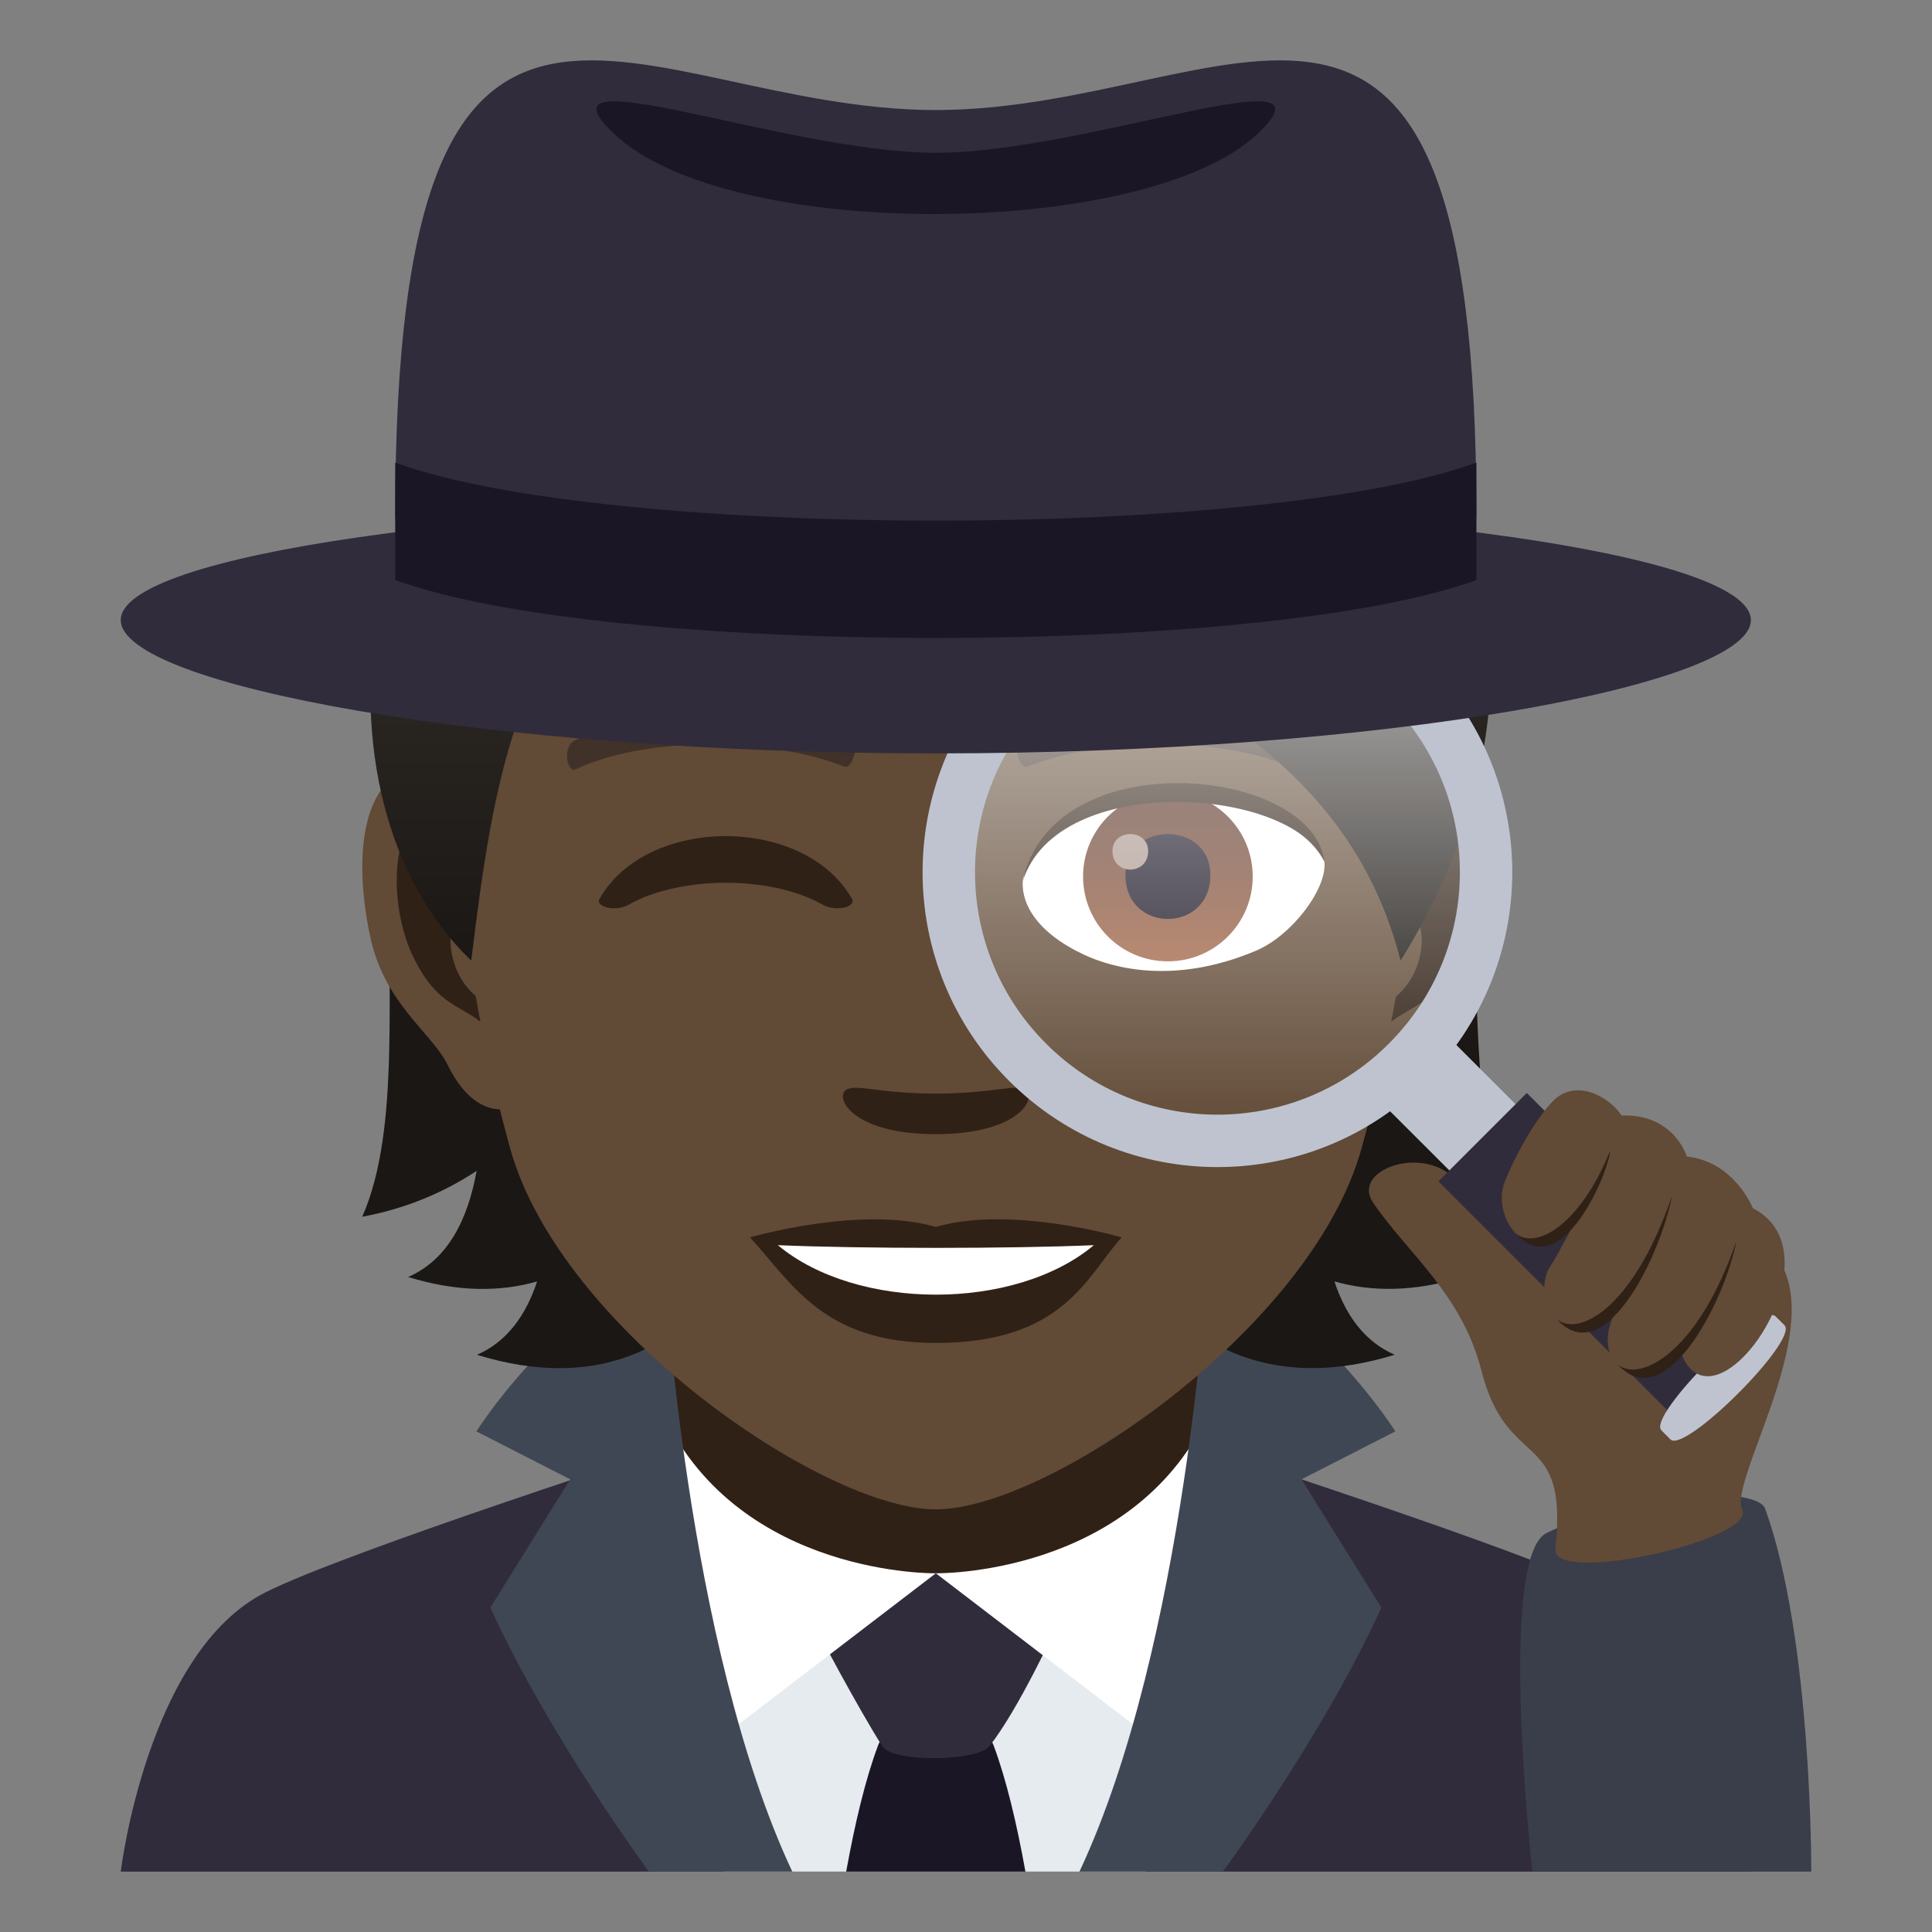 <?xml version="1.0" encoding="utf-8"?>
<!-- Generator: Adobe Illustrator 15.0.0, SVG Export Plug-In . SVG Version: 6.00 Build 0)  -->
<!DOCTYPE svg PUBLIC "-//W3C//DTD SVG 1.1//EN" "http://www.w3.org/Graphics/SVG/1.1/DTD/svg11.dtd">
<svg version="1.1" id="Layer_1" xmlns:x="http://ns.adobe.com/Extensibility/1.0/" xmlns:i="http://ns.adobe.com/AdobeIllustrator/10.0/" xmlns:graph="http://ns.adobe.com/Graphs/1.0/"
	 xmlns="http://www.w3.org/2000/svg" xmlns:xlink="http://www.w3.org/1999/xlink" xmlns:a="http://ns.adobe.com/AdobeSVGViewerExtensions/3.0/"
	 x="0px" y="0px" width="64px" height="64px" viewBox="0 0 64 64" enable-background="new 0 0 64 64" xml:space="preserve">
<rect x="0" y="0" width="64" height="64" fill="#808080" stroke="none"/>
<path fill="#302C3B" d="M8.787,52.752c2.701-1.365,13.908-4.969,13.908-4.969h16.695c0,0,11.199,3.596,13.885,4.965
	C57.18,54.732,58,62,58,62H4C4,62,4.871,54.729,8.787,52.752z"/>
<polygon fill="#E6EBEF" points="22.652,47.783 39.348,47.783 37.957,62 23.957,62 "/>
<polygon fill="#302116" points="22,49.947 31,54.779 40,49.947 40,41.912 22,41.912 "/>
<path fill="#1A1626" d="M32.924,57.844c-0.518-1.393-3.328-1.393-3.846,0C28.666,58.949,28.32,60.4,28.031,62h5.938
	C33.68,60.4,33.334,58.949,32.924,57.844z"/>
<path fill="#302C3B" d="M32.775,57.844c-0.4,0.504-3.195,0.559-3.549,0c-0.84-1.324-2.219-3.947-2.219-3.947S30.49,52.117,31,52.117
	c0.514,0,3.994,1.779,3.994,1.779S33.74,56.631,32.775,57.844z"/>
<path fill="#FFFFFF" d="M40,46.91l1.492,1.131c0,0-1.008,2.947-2.506,10.191L31,52.117C31,52.117,37.436,52.229,40,46.91z"/>
<path fill="#FFFFFF" d="M22,46.91l-1.49,1.131c0,0,1.006,2.947,2.504,10.191L31,52.117C31,52.117,24.564,52.229,22,46.91z"/>
<path fill="#404754" d="M40.508,62c0,0,3.299-4.465,5.252-8.746l-2.646-4.248l3.109-1.59c0,0-2.594-4.104-6.223-5.504
	c0,0-0.699,12.543-4.242,20.088H40.508z"/>
<path fill="#404754" d="M21.496,62c0,0-3.299-4.465-5.252-8.746l2.646-4.248l-3.109-1.59c0,0,2.594-4.104,6.223-5.504
	c0,0,0.699,12.543,4.242,20.088H21.496z"/>
<path fill="#1A1714" d="M46.213,38.785c1.082,0.715,2.33,1.248,3.787,1.521c-2.586-5.889,1.314-18.238-6.682-27.311
	c-11.27,0.336-12.828,36.721,2.883,31.883c-1-0.434-1.629-1.316-1.996-2.43c1.211,0.346,2.627,0.357,4.275-0.148
	C47.168,41.734,46.5,40.398,46.213,38.785z"/>
<path fill="#1A1714" d="M17.922,12.996C9.926,22.068,14.588,34.418,12,40.307c1.457-0.273,2.707-0.807,3.789-1.521
	c-0.289,1.613-0.957,2.949-2.27,3.516c1.648,0.506,3.063,0.494,4.273,0.148c-0.367,1.113-0.992,1.996-1.992,2.43
	C31.51,49.717,29.193,13.332,17.922,12.996z"/>
<path id="Path_1806_" fill="#614A36" d="M47.443,25.393c-2.547,0.307-4.383,8.816-2.783,11.061c0.225,0.314,1.535,0.814,2.508-1.168
	c0.539-1.096,2.094-2.012,2.574-4.275C50.359,28.109,49.977,25.086,47.443,25.393z"/>
<path id="Path_1805_" fill="#614A36" d="M14.559,25.393c2.547,0.307,4.385,8.816,2.783,11.061c-0.225,0.314-1.537,0.814-2.508-1.168
	c-0.539-1.096-2.094-2.012-2.574-4.275C11.643,28.109,12.027,25.086,14.559,25.393z"/>
<path id="Path_1804_" fill="#302116" d="M47.373,27.023c-0.664,0.209-1.389,1.219-1.781,2.896c2.322-0.498,1.742,3.361-0.275,3.436
	c0.018,0.387,0.045,0.787,0.092,1.207c0.973-1.41,1.959-0.844,2.938-2.939C49.227,29.732,49.018,26.508,47.373,27.023z"/>
<path id="Path_1803_" fill="#302116" d="M16.41,29.916c-0.395-1.674-1.117-2.686-1.781-2.893c-1.645-0.516-1.855,2.709-0.975,4.6
	c0.979,2.096,1.967,1.529,2.939,2.939c0.049-0.422,0.074-0.82,0.092-1.209C14.688,33.258,14.117,29.445,16.41,29.916z"/>
<path fill="#614A36" d="M31,9.035c-11.029,0-16.342,8.965-15.678,20.492c0.137,2.318,0.783,5.66,1.58,8.525
	C18.557,44.006,27.283,50,31,50s12.443-5.994,14.1-11.947c0.797-2.865,1.441-6.207,1.578-8.525C47.342,18,42.031,9.035,31,9.035z"/>
<path id="Path_1802_" fill="#403229" d="M42.982,24.543c-2.521-1.334-7.35-1.398-9.146-0.471c-0.387,0.18-0.131,1.443,0.193,1.324
	c2.504-0.99,6.547-1.012,8.893,0.084C43.234,25.623,43.365,24.729,42.982,24.543z"/>
<path id="Path_1801_" fill="#403229" d="M19.02,24.543c2.521-1.334,7.346-1.398,9.146-0.471c0.383,0.18,0.131,1.443-0.193,1.324
	c-2.51-0.99-6.547-1.012-8.895,0.084C18.766,25.623,18.637,24.729,19.02,24.543z"/>
<path id="Path_1800_" fill="#302116" d="M33.977,36.107c-0.314-0.219-1.053,0.119-2.977,0.119c-1.92,0-2.66-0.338-2.977-0.119
	C27.648,36.373,28.248,37.57,31,37.57C33.754,37.57,34.355,36.373,33.977,36.107z"/>
<path id="Path_1799_" fill="#302116" d="M31,40.645c-2.48-0.727-6.156,0.346-6.156,0.346c1.4,1.523,2.426,3.496,6.156,3.496
	c4.273,0,5.002-2.24,6.158-3.496C37.158,40.99,33.48,39.914,31,40.645z"/>
<path id="Path_1798_" fill="#FFFFFF" d="M25.768,41.248c2.602,2.178,7.852,2.193,10.467,0
	C33.463,41.367,28.559,41.367,25.768,41.248z"/>
<linearGradient id="SVGID_1_" gradientUnits="userSpaceOnUse" x1="30.837" y1="31.818" x2="30.837" y2="6">
	<stop  offset="0" style="stop-color:#1A1714"/>
	<stop  offset="0.095" style="stop-color:#1F1B18"/>
	<stop  offset="0.655" style="stop-color:#37322C"/>
	<stop  offset="1" style="stop-color:#403A33"/>
	<a:midPointStop  offset="0" style="stop-color:#1A1714"/>
	<a:midPointStop  offset="0.4" style="stop-color:#1A1714"/>
	<a:midPointStop  offset="1" style="stop-color:#403A33"/>
</linearGradient>
<path fill="url(#SVGID_1_)" d="M31.002,6c-6.711,0-10.064,3.035-10.744,4.473c-8.113,1.852-10.723,15.516-4.648,21.346
	c0.754-6.211,1.48-10.201,5.617-14.404c2.412,3.227,7.424,5.041,11.91,5.041c-2.125-1.541-3.574-3.051-4.711-4.457
	c7.494,3.432,15.885,5.629,17.969,13.82C53.604,20.359,47.615,6,31.002,6z"/>
<path id="Path_1797_" fill="#FFFFFF" d="M33.891,29.09c-0.105,0.822,0.451,1.797,2,2.527c0.982,0.465,3.025,1.01,5.709-0.121
	c1.207-0.506,2.379-2.082,2.271-2.957C42.416,25.799,35.252,25.398,33.891,29.09z"/>
<linearGradient id="Oval_1_" gradientUnits="userSpaceOnUse" x1="-425.233" y1="477.417" x2="-425.233" y2="478.272" gradientTransform="matrix(6.57 0 0 -6.57 2832.511 3168.528)">
	<stop  offset="0" style="stop-color:#A6694A"/>
	<stop  offset="1" style="stop-color:#4F2A1E"/>
	<a:midPointStop  offset="0" style="stop-color:#A6694A"/>
	<a:midPointStop  offset="0.5" style="stop-color:#A6694A"/>
	<a:midPointStop  offset="1" style="stop-color:#4F2A1E"/>
</linearGradient>
<circle id="Oval_230_" fill="url(#Oval_1_)" cx="38.688" cy="29.036" r="2.81"/>
<path id="Path_1796_" fill="#1A1626" d="M37.281,28.984c0,1.943,2.814,1.943,2.814,0C40.096,27.18,37.281,27.18,37.281,28.984z"/>
<path id="Path_1795_" fill="#AB968C" d="M36.852,28.195c0,0.814,1.182,0.814,1.182,0C38.033,27.441,36.852,27.441,36.852,28.195z"/>
<path id="Path_1794_" fill="#302116" d="M33.879,29.197c1.141-3.662,8.928-3.139,9.992-0.658
	C43.477,25.385,34.852,24.549,33.879,29.197z"/>
<path fill="#3A3D4A" d="M58.469,49.967C60.033,54.281,60,62,60,62h-9.238c0,0-1.176-10.43,0.479-11.223
	C54.586,49.176,58.236,49.322,58.469,49.967z"/>
<path fill="#614A36" d="M45.488,39.844c-0.873-1.279,2.57-2.223,3.139,0.023c0.229,0.908,9.631,0.668,10.381,2.01
	c1.352,2.41-1.748,7.166-1.293,8.145c0.453,0.979-6.324,2.516-6.191,1.285c0.436-4.033-1.584-2.508-2.449-5.9
	C48.422,42.855,46.654,41.555,45.488,39.844z"/>
<linearGradient id="SVGID_2_" gradientUnits="userSpaceOnUse" x1="40.329" y1="37.685" x2="40.329" y2="20.101">
	<stop  offset="0" style="stop-color:#FFFFFF;stop-opacity:0"/>
	<stop  offset="1" style="stop-color:#FFFFFF"/>
	<a:midPointStop  offset="0" style="stop-color:#FFFFFF;stop-opacity:0"/>
	<a:midPointStop  offset="0.5" style="stop-color:#FFFFFF;stop-opacity:0"/>
	<a:midPointStop  offset="1" style="stop-color:#FFFFFF"/>
</linearGradient>
<circle opacity="0.65" fill="url(#SVGID_2_)" cx="40.33" cy="28.893" r="8.79"/>
<polygon fill="#BEC3CF" points="48.217,38.977 50.412,36.785 48.063,34.436 45.869,36.633 "/>
<path fill="#BEC3CF" d="M47.234,35.801c3.816-3.816,3.816-9.998,0.002-13.816c-3.814-3.814-10-3.816-13.814,0
	c-3.814,3.814-3.814,10.004,0,13.816C37.236,39.615,43.424,39.615,47.234,35.801z M34.652,34.57
	c-3.139-3.133-3.137-8.223,0.002-11.357c3.133-3.137,8.217-3.135,11.352,0c3.139,3.137,3.139,8.225,0,11.359
	C42.871,37.709,37.785,37.709,34.652,34.57z"/>
<rect x="51.02" y="36.019" transform="matrix(-0.707 0.707 -0.707 -0.707 120.085 33.572)" fill="#302C3B" width="4.14" height="11.275"/>
<path fill="#BEC3CF" d="M55.334,47.682c0.48,0.48,4.262-3.297,3.779-3.783l-0.295-0.293c-0.482-0.482-4.264,3.297-3.781,3.777
	L55.334,47.682z"/>
<path fill="#614A36" d="M53.711,36.953c1.752-0.063,2.166,1.357,2.166,1.357c1.59,0.176,2.189,1.715,2.189,1.715
	c3.057,1.551-1.414,7.902-2.428,4.652c-1.293,1.6-3.145,0.502-2.047-1.363c-1.412,1.916-3.018-0.215-2.219-1.396
	c0.301-0.443,0.516-0.99,0.869-1.498c-1.463,1.926-2.885-0.063-2.396-1.27c0.543-1.338,1.365-2.551,1.787-2.836
	C52.473,35.75,53.484,36.541,53.711,36.953z"/>
<path fill="#302116" d="M50.188,40.838c1.529,1.74,3.1-1.988,3.15-2.719C52.346,40.594,50.846,41.439,50.188,40.838z"/>
<path fill="#302116" d="M51.566,43.688c1.529,1.74,3.387-1.918,3.82-4.061C54.061,43.465,52.223,44.291,51.566,43.688z"/>
<path fill="#302116" d="M53.588,45.193c1.529,1.74,3.502-1.943,3.936-4.086C56.199,44.945,54.246,45.795,53.588,45.193z"/>
<path fill="#302C3B" d="M58,20.541c0,2.146-12.092,4.416-27,4.416c-14.914,0-27-2.27-27-4.416s12.086-3.887,27-3.887
	C45.908,16.654,58,18.395,58,20.541z"/>
<path fill="#302C3B" d="M48.908,17.08c0,4.111-35.816,4.111-35.816,0C13.092-4.932,21.107,3.645,31,3.645
	C40.889,3.645,48.908-4.932,48.908,17.08z"/>
<path fill="#1A1626" d="M31,5.061c-4.965,0-13.561-3.377-10.658-0.627c3.813,3.607,17.641,3.477,21.314,0
	C44.561,1.684,35.961,5.061,31,5.061z"/>
<path fill="#1A1626" d="M13.092,15.324v3.889c6.996,2.561,28.818,2.561,35.816,0v-3.889C41.918,17.887,20.078,17.887,13.092,15.324z
	"/>
<path fill="#302116" d="M20.813,29.975c1.664-0.945,4.658-1.008,6.457,0c0.414,0.234,1.105,0.072,0.951-0.201
	c-1.572-2.77-6.793-2.766-8.359,0C19.707,30.047,20.398,30.211,20.813,29.975z"/>
</svg>
